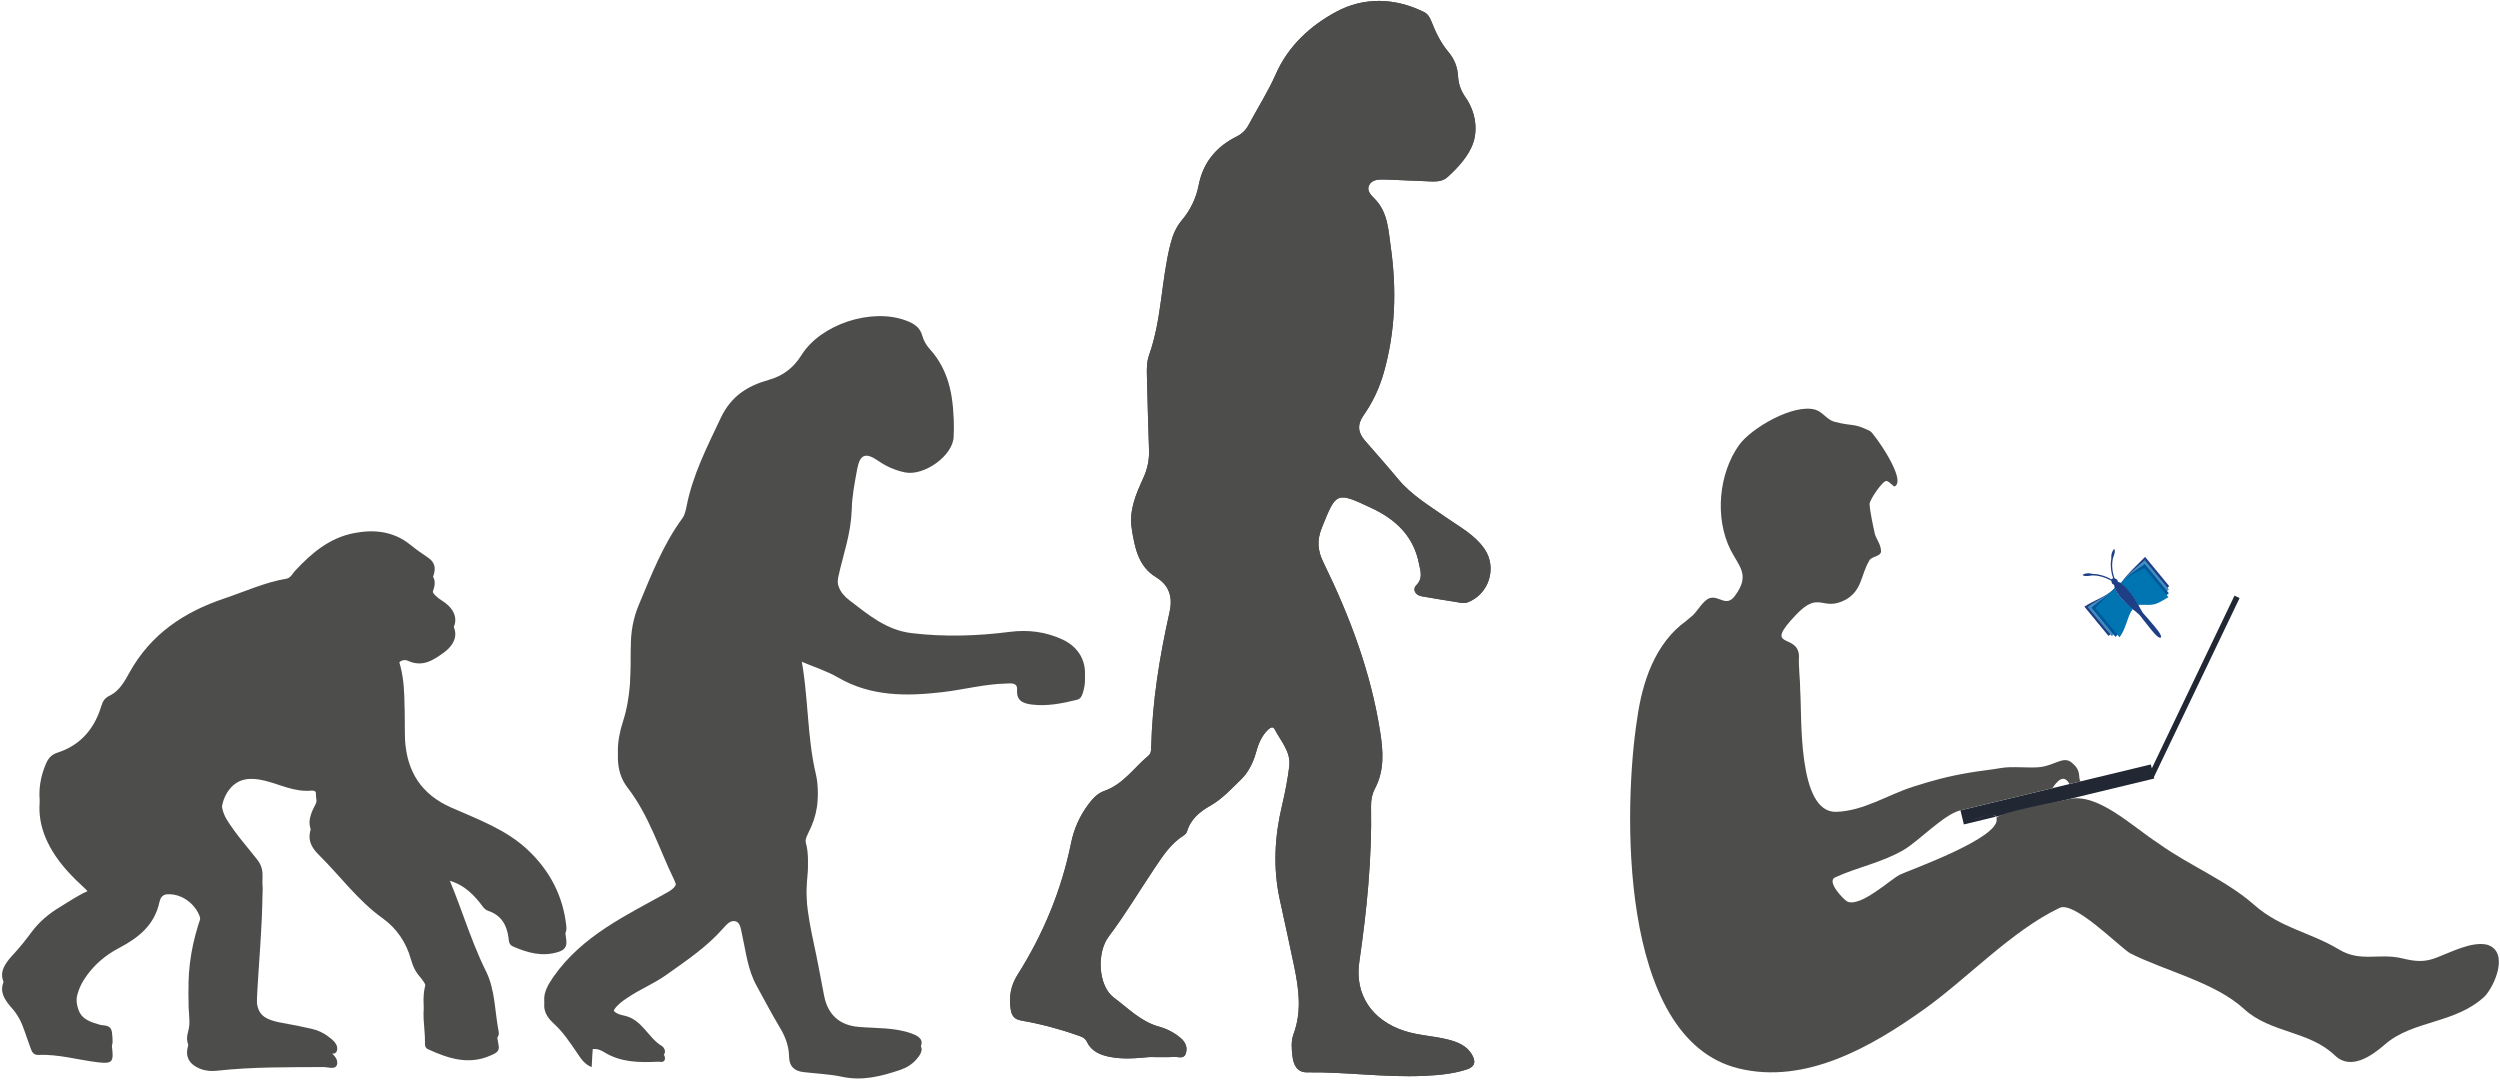 <?xml version="1.0" encoding="UTF-8" standalone="no"?>
<svg width="472px" height="204px" viewBox="0 0 472 204" version="1.1" xmlns="http://www.w3.org/2000/svg" xmlns:xlink="http://www.w3.org/1999/xlink" xmlns:sketch="http://www.bohemiancoding.com/sketch/ns">
    <!-- Generator: Sketch 3.3.3 (12081) - http://www.bohemiancoding.com/sketch -->
    <title>monkey_evolution</title>
    <desc>Created with Sketch.</desc>
    <defs></defs>
    <g id="Page-1" stroke="none" stroke-width="1" fill="none" fill-rule="evenodd" sketch:type="MSPage">
        <g id="monkey_evolution" sketch:type="MSLayerGroup">
            <path d="M217.01,199.573 C218.578,199.573 220.15,199.635 221.713,199.546 C222.45,199.504 223.49,199.995 223.865,198.934 C224.263,197.803 223.856,196.801 222.947,196.015 C221.741,194.972 220.324,194.246 218.824,193.833 C215.388,192.887 212.977,190.341 210.283,188.34 C207.372,186.179 206.974,179.926 209.339,176.795 C212.463,172.66 215.094,168.216 217.973,163.927 C219.525,161.616 221.041,159.259 223.491,157.727 C223.759,157.56 224.03,157.258 224.116,156.965 C224.802,154.627 226.548,153.232 228.528,152.104 C230.799,150.811 232.545,148.86 234.359,147.109 C235.599,145.913 236.574,144.071 237.097,142.19 C237.512,140.693 238.048,139.199 239.152,138.026 C239.548,137.605 240.254,136.908 240.643,137.665 C241.8,139.912 243.76,141.93 243.412,144.706 C243.101,147.189 242.623,149.663 242.042,152.1 C240.638,157.994 240.329,163.892 241.622,169.841 C242.53,174.014 243.453,178.183 244.322,182.363 C245.211,186.644 245.82,190.919 244.229,195.206 C243.729,196.556 243.847,198.043 244.021,199.454 C244.215,201.032 244.878,202.481 246.746,202.458 C254.115,202.365 261.447,203.454 268.816,203.124 C271.531,203.003 274.252,202.767 276.877,201.927 C278.465,201.419 278.692,200.469 277.915,199.128 C276.909,197.392 275.183,196.727 273.388,196.269 C270.688,195.58 267.866,195.508 265.189,194.647 C259.059,192.674 255.728,187.821 256.634,181.622 C258.06,171.863 259.038,162.082 258.854,152.208 C258.832,151.021 259.061,149.884 259.599,148.861 C261.412,145.413 261.151,141.836 260.575,138.158 C258.811,126.915 254.86,116.398 249.889,106.244 C248.75,103.918 248.605,102.008 249.58,99.594 C252.304,92.849 252.251,92.772 259.007,95.948 C263.548,98.082 266.902,101.274 267.893,106.388 C268.157,107.754 268.742,109.148 267.371,110.518 C266.664,111.224 267.136,112.36 268.412,112.581 C270.891,113.009 273.374,113.423 275.86,113.812 C276.251,113.874 276.703,113.871 277.066,113.734 C281.122,112.209 282.714,107.182 280.266,103.63 C278.436,100.973 275.633,99.52 273.068,97.723 C269.885,95.493 266.482,93.495 263.944,90.427 C261.906,87.964 259.775,85.576 257.678,83.162 C256.338,81.618 256.239,80.13 257.441,78.414 C259.172,75.941 260.433,73.256 261.256,70.356 C263.484,62.515 263.706,54.546 262.565,46.543 C262.124,43.448 262.031,40.155 259.638,37.636 C258.959,36.922 257.967,36.101 258.471,35.007 C258.984,33.892 260.261,33.868 261.35,33.893 C263.803,33.951 266.253,34.123 268.706,34.189 C270.263,34.23 272.056,34.543 273.243,33.476 C275.308,31.618 277.364,29.367 278.176,26.864 C279.048,24.174 278.465,20.953 276.741,18.464 C275.836,17.158 275.364,15.922 275.282,14.426 C275.185,12.682 274.602,11.162 273.447,9.793 C272.035,8.122 271.072,6.152 270.281,4.122 C269.97,3.324 269.611,2.645 268.823,2.257 C263.323,-0.45 257.476,-0.567 252.311,2.206 C247.461,4.811 243.24,8.616 240.867,14.013 C239.423,17.296 237.46,20.351 235.767,23.527 C235.236,24.524 234.53,25.249 233.503,25.763 C229.645,27.693 227.146,30.645 226.302,34.992 C225.834,37.4 224.762,39.652 223.158,41.549 C222.021,42.894 221.41,44.406 220.984,46.075 C219.222,52.977 219.366,60.24 216.953,67.018 C216.515,68.249 216.497,69.547 216.535,70.845 C216.668,75.532 216.753,80.222 216.934,84.908 C217.007,86.784 216.655,88.491 215.874,90.214 C214.505,93.236 213.132,96.269 213.671,99.783 C214.219,103.359 214.929,106.957 218.227,108.953 C221.011,110.638 221.375,113.067 220.811,115.581 C218.917,124.019 217.543,132.505 217.344,141.161 C217.331,141.719 217.296,142.279 216.841,142.656 C214.098,144.933 212.075,148.086 208.479,149.336 C207.241,149.766 206.331,150.746 205.539,151.794 C203.872,154.001 202.761,156.492 202.219,159.162 C200.401,168.114 196.959,176.387 192.081,184.094 C190.828,186.075 190.457,188.252 190.816,190.549 C190.995,191.688 191.426,192.434 192.822,192.678 C196.438,193.31 199.996,194.248 203.465,195.475 C204.148,195.717 204.825,195.885 205.216,196.707 C206.043,198.449 207.652,199.158 209.467,199.524 C211.976,200.03 214.492,199.803 217.01,199.573 L217.01,199.573 Z M151.127,124.84 C153.653,125.915 156.079,126.666 158.217,127.909 C164.477,131.549 171.225,131.467 178.028,130.665 C182.006,130.196 185.918,129.142 189.951,129.055 C190.792,129.038 192.134,128.768 192.029,130.279 C191.882,132.374 193.244,132.823 194.812,133.02 C197.7,133.384 200.509,132.806 203.299,132.13 C203.995,131.961 204.227,131.486 204.43,130.856 C205.636,127.125 204.207,123.671 200.622,122.006 C197.461,120.538 194.143,120.102 190.659,120.55 C184.489,121.342 178.309,121.531 172.101,120.789 C167.351,120.221 163.969,117.34 160.386,114.604 C158.336,113.039 157.761,111.313 158.26,108.971 C159.149,104.81 160.667,100.796 160.78,96.45 C160.848,93.821 161.35,91.188 161.832,88.589 C162.359,85.743 163.439,85.363 165.832,87.021 C167.365,88.084 169.028,88.804 170.855,89.186 C174.435,89.935 180.017,86.015 180.054,82.355 C180.11,76.871 179.484,71.484 175.508,67.123 C174.886,66.44 174.375,65.541 174.134,64.655 C173.678,62.972 172.446,62.289 171.004,61.754 C164.536,59.362 154.997,62.44 151.33,68.283 C149.823,70.685 147.856,72.212 145.178,72.965 C141.128,74.104 138.029,76.02 136.056,80.206 C133.5,85.626 130.782,90.907 129.625,96.84 C129.472,97.626 129.281,98.494 128.824,99.118 C125.165,104.11 122.972,109.813 120.609,115.45 C119.533,118.019 119.084,120.618 119.1,123.376 C119.125,128.112 119.122,132.794 117.624,137.451 C116.435,141.143 115.954,145.43 118.461,148.675 C122.546,153.964 124.423,160.216 127.251,166.052 C128.053,167.708 127.915,168.673 126.05,169.713 C118.176,174.106 109.889,177.923 104.458,185.72 C102.428,188.635 101.918,190.851 104.514,193.212 C106.315,194.851 107.591,196.791 108.927,198.747 C109.626,199.771 110.281,200.905 111.711,201.474 C111.778,200.199 111.834,199.137 111.89,198.066 C112.77,197.962 113.469,198.282 114.088,198.664 C117.215,200.59 120.665,200.62 124.156,200.454 C124.611,200.432 125.225,200.648 125.459,200.181 C125.722,199.651 125.349,198.978 124.956,198.743 C122.304,197.15 121.27,193.698 117.75,192.981 C115.173,192.456 115.066,191.132 117.097,189.369 C117.507,189.014 117.966,188.715 118.416,188.408 C120.78,186.795 123.438,185.741 125.816,184.048 C129.6,181.353 133.43,178.802 136.517,175.289 C137.148,174.571 137.91,173.677 138.87,173.939 C139.735,174.175 139.856,175.314 140.048,176.168 C140.806,179.533 141.135,183.017 142.847,186.115 C144.293,188.729 145.663,191.389 147.208,193.944 C148.256,195.678 148.945,197.487 148.977,199.484 C149.007,201.339 149.958,202.202 151.678,202.41 C154.109,202.705 156.586,202.781 158.969,203.294 C162.824,204.123 166.392,203.206 169.956,202 C171.13,201.604 172.183,200.963 173.012,200.023 C174.59,198.235 174.296,197.15 172.071,196.362 C168.857,195.223 165.484,195.414 162.165,195.14 C158.524,194.84 156.312,192.862 155.598,189.278 C155.214,187.349 154.849,185.416 154.487,183.482 C153.452,177.957 151.81,172.499 152.325,166.788 C152.521,164.621 152.743,162.486 152.138,160.356 C151.822,159.248 152.08,158.28 152.614,157.247 C154.218,154.139 154.839,150.822 154.026,147.377 C152.289,140.017 152.675,132.411 151.127,124.84 L151.127,124.84 Z M83.646,165.999 C86.994,166.568 88.887,168.353 90.591,170.428 C91.059,170.997 91.381,171.704 92.167,171.965 C94.591,172.774 95.68,174.589 95.999,177.005 C96.083,177.644 96.038,178.337 96.859,178.695 C99.599,179.887 102.356,180.677 105.365,179.742 C106.498,179.389 107.058,178.835 106.925,177.562 C106.324,171.844 103.823,167.07 99.683,163.157 C95.536,159.237 90.224,157.359 85.126,155.096 C79.609,152.646 76.826,148.422 76.465,142.297 C76.155,137.049 76.942,131.68 75.01,126.558 C74.576,125.407 75.822,124.216 77.028,124.763 C79.776,126.008 81.787,124.663 83.78,123.218 C86.777,121.045 86.663,118.137 83.593,116.162 C81.331,114.708 81.002,113.814 81.866,111.229 C82.33,109.843 82.052,108.77 80.799,107.932 C79.668,107.176 78.552,106.387 77.496,105.532 C74.33,102.969 70.7,102.573 66.877,103.302 C62.228,104.189 58.816,107.079 55.716,110.423 C55.214,110.964 54.862,111.788 54.095,111.916 C50.023,112.599 46.307,114.317 42.439,115.617 C34.683,118.223 28.447,122.398 24.42,129.677 C23.523,131.299 22.529,133.116 20.712,134 C19.815,134.436 19.429,134.959 19.148,135.899 C17.866,140.189 15.243,143.345 10.869,144.754 C9.684,145.136 9.101,145.85 8.656,146.898 C6.605,151.734 7.249,156.32 9.914,160.714 C11.553,163.417 13.742,165.65 16.064,167.772 C17.39,168.983 17.597,170.444 16.523,170.914 C14.666,171.728 13.034,172.874 11.317,173.91 C9.223,175.174 7.457,176.64 6.009,178.578 C4.912,180.046 3.776,181.5 2.525,182.838 C-0.156,185.704 -0.373,187.422 2.23,190.319 C3.417,191.64 4.104,193.077 4.64,194.679 C5.005,195.772 5.42,196.849 5.792,197.94 C6.027,198.629 6.373,199.202 7.196,199.167 C11.042,199.004 14.723,200.115 18.488,200.562 C21.296,200.895 21.466,200.438 21.145,197.647 C20.96,196.04 19.715,196.367 18.89,196.141 C15.476,195.207 14.633,194.284 14.353,190.759 C14.18,188.573 14.779,186.601 15.97,184.781 C17.614,182.269 19.855,180.35 22.46,178.989 C26.18,177.046 29.178,174.639 30.108,170.296 C30.251,169.63 30.589,168.9 31.576,168.838 C35.087,168.618 38.426,171.991 37.971,175.393 C37.882,176.056 37.617,176.699 37.416,177.345 C35.925,182.133 35.276,187.033 35.731,192.024 C35.906,193.936 35.977,195.754 35.468,197.642 C34.93,199.632 35.852,201.019 37.8,201.789 C38.849,202.204 39.926,202.271 41.019,202.15 C47.678,201.412 54.363,201.501 61.045,201.46 C61.925,201.455 63.316,202.023 63.614,201.028 C63.957,199.881 62.837,198.976 61.878,198.278 C60.986,197.627 59.983,197.171 58.925,196.92 C57.074,196.483 55.201,196.128 53.328,195.792 C49.174,195.046 48.268,193.857 48.452,189.732 C48.775,182.469 49.535,175.227 49.566,167.947 C49.571,166.795 49.287,165.886 48.573,164.971 C46.607,162.453 44.449,160.076 42.778,157.334 C41.321,154.944 41.475,151.444 43.251,149.115 C44.993,146.831 47.394,146.767 49.917,147.377 C52.872,148.091 55.655,149.594 58.837,149.262 C59.163,149.228 59.648,149.344 59.639,149.72 C59.598,151.308 60.391,152.958 59.585,154.469 C58.017,157.41 57.905,159.136 60.237,161.442 C64.243,165.404 67.576,170.029 72.23,173.361 C74.903,175.275 76.692,177.939 77.581,181.112 C77.918,182.316 78.373,183.365 79.201,184.327 C80.091,185.363 81.015,186.687 80.518,188.025 C79.437,190.933 80.262,193.813 80.235,196.7 C80.229,197.228 80.173,197.808 80.815,198.1 C84.607,199.826 88.451,201.123 92.588,199.288 C93.354,198.949 94.38,198.611 94.152,197.448 C93.401,193.618 93.507,189.541 91.743,186.004 C88.585,179.667 86.816,172.816 83.646,165.999 L83.646,165.999 Z" id="Fill-1" fill="#4D4D4C" sketch:type="MSShapeGroup"></path>
            <path d="M217.01,199.573 C214.492,199.803 211.976,200.03 209.467,199.524 C207.652,199.158 206.043,198.449 205.216,196.707 C204.825,195.885 204.148,195.717 203.465,195.475 C199.996,194.248 196.438,193.31 192.822,192.678 C191.426,192.434 190.995,191.688 190.816,190.549 C190.457,188.252 190.828,186.075 192.081,184.094 C196.959,176.387 200.401,168.114 202.219,159.162 C202.761,156.492 203.872,154.001 205.539,151.794 C206.331,150.746 207.241,149.766 208.479,149.336 C212.075,148.086 214.098,144.933 216.841,142.656 C217.296,142.279 217.331,141.719 217.344,141.161 C217.543,132.505 218.917,124.019 220.811,115.581 C221.375,113.067 221.011,110.638 218.227,108.953 C214.929,106.957 214.219,103.359 213.671,99.783 C213.132,96.269 214.505,93.236 215.874,90.214 C216.655,88.491 217.007,86.784 216.934,84.908 C216.753,80.222 216.668,75.532 216.535,70.845 C216.497,69.547 216.515,68.249 216.953,67.018 C219.366,60.24 219.222,52.977 220.984,46.075 C221.41,44.406 222.021,42.894 223.158,41.549 C224.762,39.652 225.834,37.4 226.302,34.992 C227.146,30.645 229.645,27.693 233.503,25.763 C234.53,25.249 235.236,24.524 235.767,23.527 C237.46,20.351 239.423,17.296 240.867,14.013 C243.24,8.616 247.461,4.811 252.311,2.206 C257.476,-0.567 263.323,-0.45 268.823,2.257 C269.611,2.645 269.97,3.324 270.281,4.122 C271.072,6.152 272.035,8.122 273.447,9.793 C274.602,11.162 275.185,12.682 275.282,14.426 C275.364,15.922 275.836,17.158 276.741,18.464 C278.465,20.953 279.048,24.174 278.176,26.864 C277.364,29.367 275.308,31.618 273.243,33.476 C272.056,34.543 270.263,34.23 268.706,34.189 C266.253,34.123 263.803,33.951 261.35,33.893 C260.261,33.868 258.984,33.892 258.471,35.007 C257.967,36.101 258.959,36.922 259.638,37.636 C262.031,40.155 262.124,43.448 262.565,46.543 C263.706,54.546 263.484,62.515 261.256,70.356 C260.433,73.256 259.172,75.941 257.441,78.414 C256.239,80.13 256.338,81.618 257.678,83.162 C259.775,85.576 261.906,87.964 263.944,90.427 C266.482,93.495 269.885,95.493 273.068,97.723 C275.633,99.52 278.436,100.973 280.266,103.63 C282.714,107.182 281.122,112.209 277.066,113.734 C276.703,113.871 276.251,113.874 275.86,113.812 C273.374,113.423 270.891,113.009 268.412,112.581 C267.136,112.36 266.664,111.224 267.371,110.518 C268.742,109.148 268.157,107.754 267.893,106.388 C266.902,101.274 263.548,98.082 259.007,95.948 C252.251,92.772 252.304,92.849 249.58,99.594 C248.605,102.008 248.75,103.918 249.889,106.244 C254.86,116.398 258.811,126.915 260.575,138.158 C261.151,141.836 261.412,145.413 259.599,148.861 C259.061,149.884 258.832,151.021 258.854,152.208 C259.038,162.082 258.06,171.863 256.634,181.622 C255.728,187.821 259.059,192.674 265.189,194.647 C267.866,195.508 270.688,195.58 273.388,196.269 C275.183,196.727 276.909,197.392 277.915,199.128 C278.692,200.469 278.465,201.419 276.877,201.927 C274.252,202.767 271.531,203.003 268.816,203.124 C261.447,203.454 254.115,202.365 246.746,202.458 C244.878,202.481 244.215,201.032 244.021,199.454 C243.847,198.043 243.729,196.556 244.229,195.206 C245.82,190.919 245.211,186.644 244.322,182.363 C243.453,178.183 242.53,174.014 241.622,169.841 C240.329,163.892 240.638,157.994 242.042,152.1 C242.623,149.663 243.101,147.189 243.412,144.706 C243.76,141.93 241.8,139.912 240.643,137.665 C240.254,136.908 239.548,137.605 239.152,138.026 C238.048,139.199 237.512,140.693 237.097,142.19 C236.574,144.071 235.599,145.913 234.359,147.109 C232.545,148.86 230.799,150.811 228.528,152.104 C226.548,153.232 224.802,154.627 224.116,156.965 C224.03,157.258 223.759,157.56 223.491,157.727 C221.041,159.259 219.525,161.616 217.973,163.927 C215.094,168.216 212.463,172.66 209.339,176.795 C206.974,179.926 207.372,186.179 210.283,188.34 C212.977,190.341 215.388,192.887 218.824,193.833 C220.324,194.246 221.741,194.972 222.947,196.015 C223.856,196.801 224.263,197.803 223.865,198.934 C223.49,199.995 222.45,199.504 221.713,199.546 C220.15,199.635 218.578,199.573 217.01,199.573" id="Fill-2" fill="#4D4D4C" sketch:type="MSShapeGroup"></path>
            <path d="M151.127,123.584 C152.675,131.155 152.289,138.762 154.026,146.121 C154.839,149.566 154.218,152.883 152.614,155.991 C152.08,157.024 151.822,157.992 152.138,159.1 C152.743,161.23 152.521,163.365 152.325,165.532 C151.81,171.243 153.452,176.701 154.487,182.227 C154.849,184.16 155.214,186.092 155.598,188.022 C156.312,191.606 158.524,193.584 162.165,193.884 C165.484,194.158 168.857,193.967 172.071,195.106 C174.296,195.894 174.59,196.979 173.012,198.767 C172.183,199.707 171.13,200.348 169.956,200.744 C166.392,201.95 162.824,202.867 158.969,202.038 C156.586,201.525 154.109,201.449 151.678,201.154 C149.958,200.946 149.007,200.084 148.977,198.228 C148.945,196.231 148.256,194.422 147.208,192.688 C145.663,190.133 144.293,187.473 142.847,184.859 C141.135,181.761 140.806,178.277 140.048,174.912 C139.856,174.058 139.735,172.919 138.87,172.684 C137.91,172.422 137.148,173.315 136.517,174.033 C133.43,177.546 129.6,180.097 125.816,182.792 C123.438,184.485 120.78,185.539 118.416,187.152 C117.966,187.459 117.507,187.758 117.097,188.113 C115.066,189.876 115.173,191.201 117.75,191.725 C121.27,192.442 122.304,195.894 124.956,197.487 C125.349,197.723 125.722,198.395 125.459,198.924 C125.225,199.392 124.611,199.176 124.156,199.198 C120.665,199.364 117.215,199.334 114.088,197.408 C113.469,197.026 112.77,196.706 111.89,196.81 C111.834,197.882 111.778,198.944 111.711,200.218 C110.281,199.649 109.626,198.516 108.927,197.491 C107.591,195.536 106.315,193.596 104.514,191.957 C101.918,189.596 102.428,187.379 104.458,184.465 C109.889,176.668 118.176,172.85 126.05,168.457 C127.915,167.417 128.053,166.452 127.251,164.797 C124.423,158.96 122.546,152.708 118.461,147.419 C115.954,144.174 116.435,139.887 117.624,136.195 C119.122,131.538 119.125,126.856 119.1,122.12 C119.084,119.362 119.533,116.763 120.609,114.194 C122.972,108.557 125.165,102.854 128.824,97.862 C129.281,97.239 129.472,96.37 129.625,95.585 C130.782,89.651 133.5,84.37 136.056,78.95 C138.029,74.764 141.128,72.848 145.178,71.709 C147.856,70.957 149.823,69.429 151.33,67.027 C154.997,61.184 164.536,58.107 171.004,60.499 C172.446,61.033 173.678,61.717 174.134,63.399 C174.375,64.284 174.886,65.185 175.508,65.866 C179.484,70.229 180.11,75.615 180.054,81.099 C180.017,84.76 174.435,88.679 170.855,87.93 C169.028,87.548 167.365,86.828 165.832,85.765 C163.439,84.107 162.359,84.487 161.832,87.333 C161.35,89.932 160.848,92.565 160.78,95.194 C160.667,99.541 159.149,103.554 158.26,107.716 C157.761,110.058 158.336,111.783 160.386,113.348 C163.969,116.084 167.351,118.965 172.101,119.533 C178.309,120.275 184.489,120.087 190.659,119.294 C194.143,118.846 197.461,119.282 200.622,120.75 C204.207,122.415 205.636,125.869 204.43,129.6 C204.227,130.23 203.995,130.705 203.299,130.874 C200.509,131.55 197.7,132.128 194.812,131.764 C193.244,131.567 191.882,131.119 192.029,129.023 C192.134,127.513 190.792,127.782 189.951,127.799 C185.918,127.886 182.006,128.94 178.028,129.409 C171.225,130.211 164.477,130.293 158.217,126.653 C156.079,125.41 153.653,124.659 151.127,123.584 L151.127,123.584 Z M148.207,147.74 C148.156,147.49 148.178,147.107 148.009,146.848 C145.602,143.15 143.582,139.236 141.512,135.35 C141.102,134.58 140.479,134.554 139.788,134.696 C138.91,134.875 138.306,135.35 138.258,136.327 C138.207,137.378 138.544,138.322 139.027,139.232 C140.814,142.593 143.072,145.649 145.242,148.76 C145.669,149.373 145.963,150.438 147.031,150.034 C147.968,149.68 148.091,148.716 148.207,147.74 L148.207,147.74 Z" id="Fill-3" fill="#4D4D4C" sketch:type="MSShapeGroup"></path>
            <path d="M83.646,163.339 C86.816,170.156 88.585,177.007 91.743,183.343 C93.507,186.881 93.401,190.957 94.152,194.787 C94.38,195.95 93.354,196.288 92.588,196.628 C88.451,198.462 84.607,197.165 80.815,195.44 C80.173,195.148 80.229,194.568 80.235,194.04 C80.262,191.152 79.437,188.272 80.518,185.364 C81.015,184.026 80.091,182.702 79.201,181.667 C78.373,180.704 77.918,179.655 77.581,178.452 C76.692,175.278 74.903,172.614 72.23,170.701 C67.576,167.369 64.243,162.743 60.237,158.781 C57.905,156.475 58.017,154.75 59.585,151.808 C60.391,150.298 59.598,148.647 59.639,147.06 C59.648,146.683 59.163,146.567 58.837,146.601 C55.655,146.934 52.872,145.43 49.917,144.716 C47.394,144.106 44.993,144.17 43.251,146.455 C41.475,148.784 41.321,152.283 42.778,154.674 C44.449,157.415 46.607,159.792 48.573,162.31 C49.287,163.225 49.571,164.135 49.566,165.287 C49.535,172.566 48.775,179.808 48.452,187.071 C48.268,191.196 49.174,192.385 53.328,193.131 C55.201,193.467 57.074,193.822 58.925,194.26 C59.983,194.51 60.986,194.966 61.878,195.617 C62.837,196.316 63.957,197.22 63.614,198.367 C63.316,199.363 61.925,198.794 61.045,198.8 C54.363,198.84 47.678,198.751 41.019,199.489 C39.926,199.61 38.849,199.543 37.8,199.128 C35.852,198.358 34.93,196.971 35.468,194.981 C35.977,193.094 35.906,191.275 35.731,189.363 C35.276,184.372 35.925,179.472 37.416,174.684 C37.617,174.038 37.882,173.396 37.971,172.732 C38.426,169.33 35.087,165.957 31.576,166.177 C30.589,166.239 30.251,166.969 30.108,167.635 C29.178,171.978 26.18,174.386 22.46,176.329 C19.855,177.69 17.614,179.609 15.97,182.12 C14.779,183.941 14.18,185.912 14.353,188.098 C14.633,191.624 15.476,192.547 18.89,193.481 C19.715,193.706 20.96,193.379 21.145,194.986 C21.466,197.778 21.296,198.234 18.488,197.902 C14.723,197.455 11.042,196.343 7.196,196.507 C6.373,196.542 6.027,195.969 5.792,195.279 C5.42,194.188 5.005,193.111 4.64,192.018 C4.104,190.416 3.417,188.979 2.23,187.658 C-0.373,184.761 -0.156,183.044 2.525,180.177 C3.776,178.84 4.912,177.386 6.009,175.917 C7.457,173.979 9.223,172.513 11.317,171.249 C13.034,170.213 14.666,169.068 16.523,168.254 C17.597,167.783 17.39,166.322 16.064,165.111 C13.742,162.989 11.553,160.756 9.914,158.054 C7.249,153.659 6.605,149.073 8.656,144.237 C9.101,143.189 9.684,142.475 10.869,142.093 C15.243,140.684 17.866,137.528 19.148,133.239 C19.429,132.298 19.815,131.775 20.712,131.339 C22.529,130.455 23.523,128.639 24.42,127.017 C28.447,119.738 34.683,115.562 42.439,112.956 C46.307,111.656 50.023,109.938 54.095,109.255 C54.862,109.127 55.214,108.303 55.716,107.762 C58.816,104.418 62.228,101.529 66.877,100.642 C70.7,99.913 74.33,100.308 77.496,102.871 C78.552,103.726 79.668,104.515 80.799,105.271 C82.052,106.109 82.33,107.182 81.866,108.568 C81.002,111.153 81.331,112.047 83.593,113.501 C86.663,115.476 86.777,118.384 83.78,120.557 C81.787,122.002 79.776,123.347 77.028,122.102 C75.822,121.556 74.576,122.746 75.01,123.898 C76.942,129.019 76.155,134.389 76.465,139.636 C76.826,145.762 79.609,149.985 85.126,152.435 C90.224,154.699 95.536,156.577 99.683,160.496 C103.823,164.41 106.324,169.184 106.925,174.902 C107.058,176.175 106.498,176.728 105.365,177.081 C102.356,178.017 99.599,177.226 96.859,176.034 C96.038,175.676 96.083,174.983 95.999,174.344 C95.68,171.928 94.591,170.113 92.167,169.305 C91.381,169.043 91.059,168.337 90.591,167.767 C88.887,165.692 86.994,163.907 83.646,163.339" id="Fill-4" fill="#4D4D4C" sketch:type="MSShapeGroup"></path>
            <path d="M406.657,146.713 L422.835,112.91 L421.873,112.453 L406.26,145.071 L406.08,144.322 L394.003,147.235 L393.942,147.251 L393.938,147.251 L370.133,152.988 L370.317,153.751 L370.776,155.652 L376.802,154.2 C376.658,154 376.429,153.853 376.122,153.796 C376.523,153.845 376.749,153.987 376.855,154.187 L394.138,150.022 L394.138,150.018 L394.208,150.001 L406.722,146.986 L406.53,146.19 L406.657,146.713 L406.657,146.713 Z M372.398,154.663 C373.449,154.622 374.395,153.999 375.402,153.824 C374.387,154.007 373.436,154.649 372.398,154.663 L372.398,154.663 Z M375.975,153.779 L375.938,153.779 L375.897,153.779 L375.872,153.779 L375.868,153.779 L375.844,153.779 L375.827,153.779 C375.75,153.775 375.672,153.775 375.668,153.775 C375.668,153.775 375.668,153.775 375.668,153.771 C375.676,153.771 375.737,153.771 375.897,153.775 L375.938,153.775 L375.95,153.775 L375.975,153.775 L375.979,153.779 L375.975,153.779 L375.975,153.779 Z" id="Fill-5" fill="#222833" sketch:type="MSShapeGroup"></path>
            <path d="M390.728,148.028 C389.564,145.911 388.297,147.67 387.466,148.818 M370.133,152.988 C366.977,153.758 362.27,158.808 359.391,160.475 C355.246,162.895 350.674,163.711 346.456,165.66 C344.777,166.436 348.123,169.907 348.776,170.211 C351.204,171.346 356.888,166.095 358.605,165.185 C359.991,164.45 378.043,158.13 376.929,154.457 C376.889,153.498 389.037,151.251 390.532,150.891 C396.017,149.569 402.446,155.955 407.586,159.279 C407.717,159.373 407.504,159.226 407.586,159.279 C413.337,163.416 420.29,166.17 425.618,170.86 C430.605,175.252 436.142,175.974 441.633,179.28 C445.701,181.728 449.202,179.877 453.556,180.942 C456.082,181.56 457.85,181.704 460.202,180.728 C462.861,179.726 466.619,177.724 469.511,178.345 C473.828,179.603 471.033,186.124 469.077,188.153 C463.498,193.326 455.547,192.595 450.277,197.186 C447.928,199.233 443.923,202.168 440.9,199.332 C435.987,194.555 428.702,195.102 423.678,190.497 C418.133,185.412 408.746,183.325 402.121,179.952 C399.839,178.485 391.479,169.965 388.792,171.438 C379.833,175.717 371.407,184.749 363.322,190.516 C353.428,197.574 340.893,204.849 328.191,201.703 C305.312,196.036 306.549,151.861 309.101,135.689 C310.066,128.677 312.515,121.424 318.352,117.222 C318.766,116.891 319.169,116.55 319.568,116.202 C320.487,115.374 321.589,113.298 322.806,112.922 C324.54,112.386 325.913,114.696 327.526,112.53 C330.483,108.577 328.382,107.035 326.732,103.824 C323.692,97.744 324.509,89.367 328.361,83.992 C330.606,80.859 338.619,76.137 342.742,77.353 C344.113,77.759 344.912,79.227 346.316,79.621 C350,80.587 349.817,79.771 353.087,81.4 C353.684,81.656 360.174,90.714 357.68,91.857 C357.402,91.773 356.718,90.934 356.202,90.809 C355.522,90.576 352.799,94.64 352.985,95.199 C352.985,96.175 353.604,99.142 353.861,100.282 C354.035,101.673 355.117,102.597 355.138,104.06 C355.144,105.117 353.327,104.999 352.927,105.835 C351.286,108.571 351.624,111.424 348.449,113.236 C343.941,115.57 343.57,111.373 339.109,116.049 C332.691,122.776 339.439,119.407 339.648,123.82 C339.537,126.039 339.885,128.275 339.885,130.495 C340.228,135.073 339.306,153.503 346.696,153.275 C351.804,153.117 356.351,150.098 361.066,148.573 C364.895,147.35 367.729,146.576 371.738,145.893 C373.734,145.554 375.996,145.318 377.774,145.003 C379.985,144.612 383.257,145.082 385.265,144.814 C387.966,144.454 389.536,142.76 391.029,143.898 C393.184,145.541 392.212,146.88 392.838,147.523" id="Fill-6" fill="#4D4D4C" sketch:type="MSShapeGroup"></path>
            <path d="M398.805,109.281 C398.592,109.478 398.52,109.317 398.256,109.18 C397.9,108.996 397.528,108.842 397.146,108.718 C396.759,108.592 396.363,108.493 395.963,108.425 C395.591,108.36 395.184,108.391 394.822,108.304 C394.472,108.222 394.102,108.208 393.751,108.297 C393.583,108.34 392.939,108.517 393.36,108.669 C394.021,108.909 394.57,108.622 395.221,108.64 C396,108.662 396.772,108.831 397.497,109.111 C397.862,109.252 398.2,109.432 398.546,109.608 C398.68,109.677 398.664,110.133 398.872,110.28 C399.044,110.402 399.162,110.335 399.171,110.559 C399.177,110.7 399.202,110.841 399.24,110.977 C399.325,111.28 399.472,111.563 399.64,111.828 C400.034,112.452 400.522,112.989 401.025,113.526 C400.933,113.43 400.842,113.332 400.752,113.235 C401.002,113.478 401.236,113.739 401.483,113.987 C401.418,113.922 401.359,113.848 401.285,113.792 C401.65,114.158 402.033,114.506 402.425,114.843 C402.8,115.165 403.244,115.446 403.593,115.792 C403.535,115.746 403.477,115.699 403.416,115.658 C403.475,115.703 403.534,115.746 403.593,115.792 C403.534,115.748 403.652,115.837 403.593,115.792 C404.041,116.126 404.355,116.627 404.694,117.067 C405.074,117.56 405.459,118.05 405.858,118.528 C406.055,118.766 407.532,120.721 407.945,120.371 C408.369,120.035 406.731,118.212 406.536,117.972 C406.141,117.491 405.735,117.018 405.324,116.551 C404.957,116.134 404.524,115.73 404.283,115.227 C404.316,115.293 404.251,115.16 404.283,115.227 C404.25,115.162 404.217,115.094 404.185,115.028 C404.215,115.097 404.25,115.162 404.283,115.227 C404.01,114.819 403.82,114.331 403.575,113.901 C403.32,113.452 403.052,113.01 402.762,112.582 C402.803,112.665 402.864,112.739 402.916,112.814 C402.721,112.525 402.508,112.245 402.318,111.953 C402.397,112.059 402.475,112.168 402.552,112.276 C402.121,111.681 401.687,111.099 401.149,110.592 C400.92,110.377 400.67,110.178 400.389,110.036 C400.262,109.972 400.13,109.921 399.991,109.888 C399.772,109.834 399.86,109.733 399.774,109.54 C399.671,109.309 399.219,109.236 399.177,109.093 C399.07,108.719 398.958,108.353 398.891,107.97 C398.756,107.207 398.74,106.418 398.869,105.653 C398.978,105.012 399.366,104.531 399.26,103.839 C399.192,103.398 398.892,103.993 398.818,104.15 C398.662,104.474 398.603,104.84 398.617,105.198 C398.631,105.569 398.523,105.96 398.513,106.336 C398.504,106.742 398.523,107.148 398.573,107.55 C398.621,107.947 398.7,108.341 398.812,108.725 C398.894,109.01 399.039,109.111 398.805,109.281" id="Fill-7" fill="#1E3E85" sketch:type="MSShapeGroup"></path>
            <path d="M400.452,110.076 C401.744,111.111 402.901,112.617 403.665,114.107 C405.403,113.989 406.234,113.995 407.438,112.798 C408.147,112.092 408.842,111.371 409.544,110.658 C408.028,108.818 406.513,106.98 404.997,105.141 C403.422,106.743 401.733,108.229 400.452,110.076" id="Fill-8" fill="#1E3E85" sketch:type="MSShapeGroup"></path>
            <path d="M400.452,110.076 C401.744,111.111 402.901,112.617 403.665,114.107 C405.121,114.046 405.965,114.11 407.133,113.341 C407.975,112.785 408.729,111.945 409.484,111.28 C407.969,109.441 406.454,107.603 404.938,105.765 C403.374,107.142 401.716,108.41 400.452,110.076" id="Fill-9" fill="#438EC0" sketch:type="MSShapeGroup"></path>
            <path d="M400.452,110.076 C401.744,111.111 402.901,112.617 403.665,114.107 C404.958,114.087 406.011,114.229 407.133,113.658 C407.957,113.24 408.73,112.54 409.484,112.009 C407.968,110.169 406.453,108.331 404.938,106.493 C403.379,107.592 401.684,108.601 400.452,110.076" id="Fill-10" fill="#005799" sketch:type="MSShapeGroup"></path>
            <path d="M400.452,110.076 C401.744,111.111 402.901,112.617 403.665,114.107 C404.831,114.119 406.01,114.373 407.099,113.979 C407.887,113.693 408.665,113.144 409.402,112.746 C407.887,110.907 406.372,109.069 404.856,107.23 C403.36,108.035 401.609,108.801 400.452,110.076" id="Fill-11" fill="#0075B1" sketch:type="MSShapeGroup"></path>
            <path d="M399.266,111.045 C399.495,112.427 401.881,114.335 402.609,114.97 C401.136,116.755 400.086,118.737 398.073,120.049 C396.254,117.841 395.345,116.736 393.527,114.532 C395.539,113.218 397.683,112.672 399.266,111.045" id="Fill-12" fill="#1E3E85" sketch:type="MSShapeGroup"></path>
            <path d="M399.266,111.045 C399.495,112.427 401.881,114.335 402.609,114.97 C401.286,116.658 400.461,118.772 398.698,120.111 C396.879,117.903 395.97,116.801 394.152,114.595 C395.914,113.255 397.813,112.629 399.266,111.045" id="Fill-13" fill="#438EC0" sketch:type="MSShapeGroup"></path>
            <path d="M399.266,111.045 C399.495,112.427 401.881,114.335 402.609,114.97 C401.453,116.565 400.89,118.856 399.414,120.253 C397.596,118.045 396.687,116.943 394.868,114.736 C396.344,113.34 397.952,112.601 399.266,111.045" id="Fill-14" fill="#005799" sketch:type="MSShapeGroup"></path>
            <path d="M402.609,114.97 C401.631,116.447 401.336,118.894 400.157,120.316 C398.339,118.107 397.43,117.007 395.611,114.799 C396.79,113.378 398.108,112.546 399.266,111.045 C399.495,112.427 401.881,114.335 402.609,114.97 Z" id="Fill-15" fill="#0075B1" sketch:type="MSShapeGroup"></path>
        </g>
    </g>
</svg>